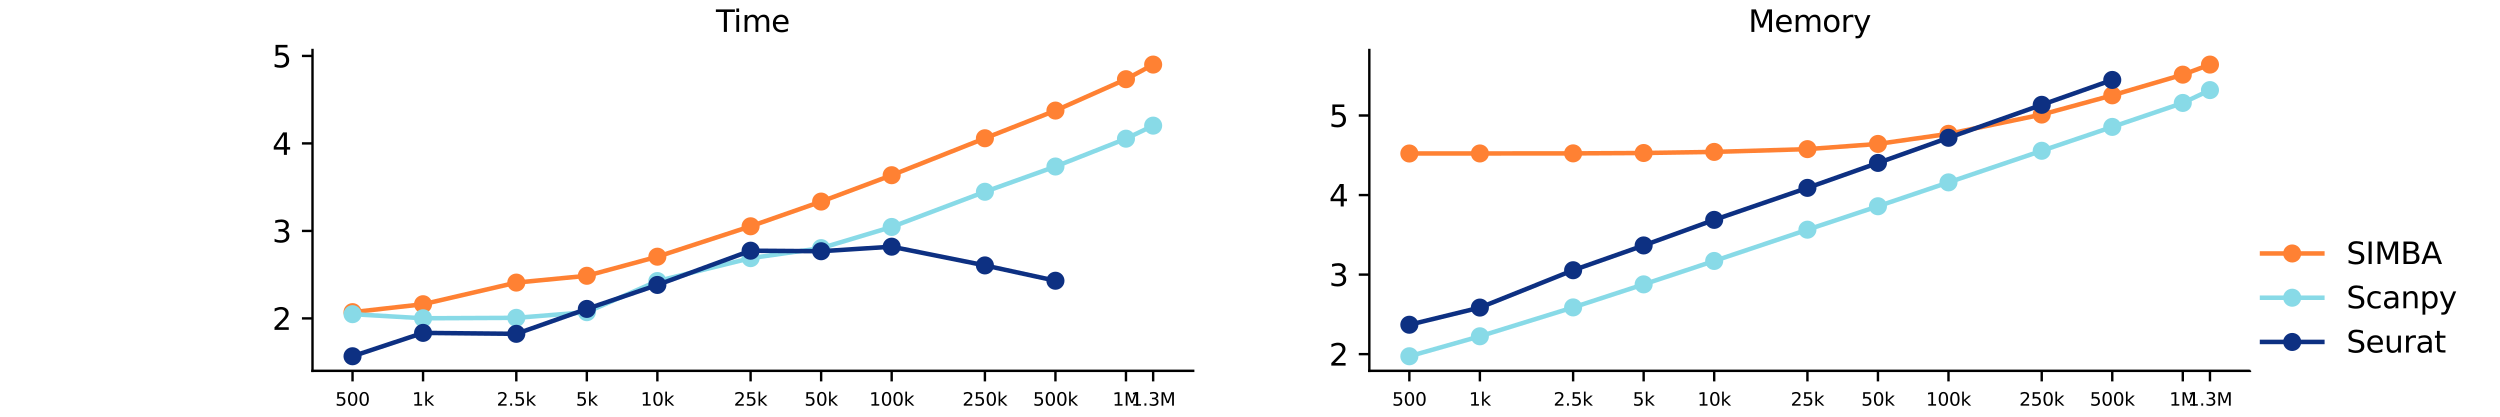 <?xml version="1.0" encoding="utf-8" standalone="no"?>
<!DOCTYPE svg PUBLIC "-//W3C//DTD SVG 1.1//EN"
  "http://www.w3.org/Graphics/SVG/1.1/DTD/svg11.dtd">
<svg xmlns:xlink="http://www.w3.org/1999/xlink" width="829.44pt" height="138.24pt" viewBox="0 0 829.44 138.24" xmlns="http://www.w3.org/2000/svg" version="1.1">
 <defs>
  <style type="text/css">*{stroke-linejoin: round; stroke-linecap: butt}</style>
 </defs>
 <g id="figure_1">
  <g id="patch_1">
   <path d="M 0 138.24 
L 829.44 138.24 
L 829.44 0 
L 0 0 
z
" style="fill: #ffffff"/>
  </g>
  <g id="axes_1">
   <g id="patch_2">
    <path d="M 103.68 123.034 
L 395.869 123.034 
L 395.869 16.589 
L 103.68 16.589 
z
" style="fill: #ffffff"/>
   </g>
   <g id="matplotlib.axis_1">
    <g id="xtick_1">
     <g id="line2d_1">
      <defs>
       <path id="m4edf5324bb" d="M 0 0 
L 0 3.5 
" style="stroke: #000000; stroke-width: 0.8"/>
      </defs>
      <g>
       <use xlink:href="#m4edf5324bb" x="116.961" y="123.034" style="stroke: #000000; stroke-width: 0.8"/>
      </g>
     </g>
     <g id="text_1">
      <!-- 500 -->
      <g transform="translate(111.235 134.593) scale(0.06 -0.06)">
       <defs>
        <path id="DejaVuSans-35" d="M 691 4666 
L 3169 4666 
L 3169 4134 
L 1269 4134 
L 1269 2991 
Q 1406 3038 1543 3061 
Q 1681 3084 1819 3084 
Q 2600 3084 3056 2656 
Q 3513 2228 3513 1497 
Q 3513 744 3044 326 
Q 2575 -91 1722 -91 
Q 1428 -91 1123 -41 
Q 819 9 494 109 
L 494 744 
Q 775 591 1075 516 
Q 1375 441 1709 441 
Q 2250 441 2565 725 
Q 2881 1009 2881 1497 
Q 2881 1984 2565 2268 
Q 2250 2553 1709 2553 
Q 1456 2553 1204 2497 
Q 953 2441 691 2322 
L 691 4666 
z
" transform="scale(0.016)"/>
        <path id="DejaVuSans-30" d="M 2034 4250 
Q 1547 4250 1301 3770 
Q 1056 3291 1056 2328 
Q 1056 1369 1301 889 
Q 1547 409 2034 409 
Q 2525 409 2770 889 
Q 3016 1369 3016 2328 
Q 3016 3291 2770 3770 
Q 2525 4250 2034 4250 
z
M 2034 4750 
Q 2819 4750 3233 4129 
Q 3647 3509 3647 2328 
Q 3647 1150 3233 529 
Q 2819 -91 2034 -91 
Q 1250 -91 836 529 
Q 422 1150 422 2328 
Q 422 3509 836 4129 
Q 1250 4750 2034 4750 
z
" transform="scale(0.016)"/>
       </defs>
       <use xlink:href="#DejaVuSans-35"/>
       <use xlink:href="#DejaVuSans-30" x="63.623"/>
       <use xlink:href="#DejaVuSans-30" x="127.246"/>
      </g>
     </g>
    </g>
    <g id="xtick_2">
     <g id="line2d_2">
      <g>
       <use xlink:href="#m4edf5324bb" x="140.362" y="123.034" style="stroke: #000000; stroke-width: 0.8"/>
      </g>
     </g>
     <g id="text_2">
      <!-- 1k -->
      <g transform="translate(136.716 134.593) scale(0.06 -0.06)">
       <defs>
        <path id="DejaVuSans-31" d="M 794 531 
L 1825 531 
L 1825 4091 
L 703 3866 
L 703 4441 
L 1819 4666 
L 2450 4666 
L 2450 531 
L 3481 531 
L 3481 0 
L 794 0 
L 794 531 
z
" transform="scale(0.016)"/>
        <path id="DejaVuSans-6b" d="M 581 4863 
L 1159 4863 
L 1159 1991 
L 2875 3500 
L 3609 3500 
L 1753 1863 
L 3688 0 
L 2938 0 
L 1159 1709 
L 1159 0 
L 581 0 
L 581 4863 
z
" transform="scale(0.016)"/>
       </defs>
       <use xlink:href="#DejaVuSans-31"/>
       <use xlink:href="#DejaVuSans-6b" x="63.623"/>
      </g>
     </g>
    </g>
    <g id="xtick_3">
     <g id="line2d_3">
      <g>
       <use xlink:href="#m4edf5324bb" x="171.297" y="123.034" style="stroke: #000000; stroke-width: 0.8"/>
      </g>
     </g>
     <g id="text_3">
      <!-- 2.5k -->
      <g transform="translate(164.789 134.593) scale(0.06 -0.06)">
       <defs>
        <path id="DejaVuSans-32" d="M 1228 531 
L 3431 531 
L 3431 0 
L 469 0 
L 469 531 
Q 828 903 1448 1529 
Q 2069 2156 2228 2338 
Q 2531 2678 2651 2914 
Q 2772 3150 2772 3378 
Q 2772 3750 2511 3984 
Q 2250 4219 1831 4219 
Q 1534 4219 1204 4116 
Q 875 4013 500 3803 
L 500 4441 
Q 881 4594 1212 4672 
Q 1544 4750 1819 4750 
Q 2544 4750 2975 4387 
Q 3406 4025 3406 3419 
Q 3406 3131 3298 2873 
Q 3191 2616 2906 2266 
Q 2828 2175 2409 1742 
Q 1991 1309 1228 531 
z
" transform="scale(0.016)"/>
        <path id="DejaVuSans-2e" d="M 684 794 
L 1344 794 
L 1344 0 
L 684 0 
L 684 794 
z
" transform="scale(0.016)"/>
       </defs>
       <use xlink:href="#DejaVuSans-32"/>
       <use xlink:href="#DejaVuSans-2e" x="63.623"/>
       <use xlink:href="#DejaVuSans-35" x="95.41"/>
       <use xlink:href="#DejaVuSans-6b" x="159.033"/>
      </g>
     </g>
    </g>
    <g id="xtick_4">
     <g id="line2d_4">
      <g>
       <use xlink:href="#m4edf5324bb" x="194.698" y="123.034" style="stroke: #000000; stroke-width: 0.8"/>
      </g>
     </g>
     <g id="text_4">
      <!-- 5k -->
      <g transform="translate(191.052 134.593) scale(0.06 -0.06)">
       <use xlink:href="#DejaVuSans-35"/>
       <use xlink:href="#DejaVuSans-6b" x="63.623"/>
      </g>
     </g>
    </g>
    <g id="xtick_5">
     <g id="line2d_5">
      <g>
       <use xlink:href="#m4edf5324bb" x="218.099" y="123.034" style="stroke: #000000; stroke-width: 0.8"/>
      </g>
     </g>
     <g id="text_5">
      <!-- 10k -->
      <g transform="translate(212.544 134.593) scale(0.06 -0.06)">
       <use xlink:href="#DejaVuSans-31"/>
       <use xlink:href="#DejaVuSans-30" x="63.623"/>
       <use xlink:href="#DejaVuSans-6b" x="127.246"/>
      </g>
     </g>
    </g>
    <g id="xtick_6">
     <g id="line2d_6">
      <g>
       <use xlink:href="#m4edf5324bb" x="249.033" y="123.034" style="stroke: #000000; stroke-width: 0.8"/>
      </g>
     </g>
     <g id="text_6">
      <!-- 25k -->
      <g transform="translate(243.478 134.593) scale(0.06 -0.06)">
       <use xlink:href="#DejaVuSans-32"/>
       <use xlink:href="#DejaVuSans-35" x="63.623"/>
       <use xlink:href="#DejaVuSans-6b" x="127.246"/>
      </g>
     </g>
    </g>
    <g id="xtick_7">
     <g id="line2d_7">
      <g>
       <use xlink:href="#m4edf5324bb" x="272.434" y="123.034" style="stroke: #000000; stroke-width: 0.8"/>
      </g>
     </g>
     <g id="text_7">
      <!-- 50k -->
      <g transform="translate(266.879 134.593) scale(0.06 -0.06)">
       <use xlink:href="#DejaVuSans-35"/>
       <use xlink:href="#DejaVuSans-30" x="63.623"/>
       <use xlink:href="#DejaVuSans-6b" x="127.246"/>
      </g>
     </g>
    </g>
    <g id="xtick_8">
     <g id="line2d_8">
      <g>
       <use xlink:href="#m4edf5324bb" x="295.835" y="123.034" style="stroke: #000000; stroke-width: 0.8"/>
      </g>
     </g>
     <g id="text_8">
      <!-- 100k -->
      <g transform="translate(288.372 134.593) scale(0.06 -0.06)">
       <use xlink:href="#DejaVuSans-31"/>
       <use xlink:href="#DejaVuSans-30" x="63.623"/>
       <use xlink:href="#DejaVuSans-30" x="127.246"/>
       <use xlink:href="#DejaVuSans-6b" x="190.869"/>
      </g>
     </g>
    </g>
    <g id="xtick_9">
     <g id="line2d_9">
      <g>
       <use xlink:href="#m4edf5324bb" x="326.77" y="123.034" style="stroke: #000000; stroke-width: 0.8"/>
      </g>
     </g>
     <g id="text_9">
      <!-- 250k -->
      <g transform="translate(319.306 134.593) scale(0.06 -0.06)">
       <use xlink:href="#DejaVuSans-32"/>
       <use xlink:href="#DejaVuSans-35" x="63.623"/>
       <use xlink:href="#DejaVuSans-30" x="127.246"/>
       <use xlink:href="#DejaVuSans-6b" x="190.869"/>
      </g>
     </g>
    </g>
    <g id="xtick_10">
     <g id="line2d_10">
      <g>
       <use xlink:href="#m4edf5324bb" x="350.17" y="123.034" style="stroke: #000000; stroke-width: 0.8"/>
      </g>
     </g>
     <g id="text_10">
      <!-- 500k -->
      <g transform="translate(342.707 134.593) scale(0.06 -0.06)">
       <use xlink:href="#DejaVuSans-35"/>
       <use xlink:href="#DejaVuSans-30" x="63.623"/>
       <use xlink:href="#DejaVuSans-30" x="127.246"/>
       <use xlink:href="#DejaVuSans-6b" x="190.869"/>
      </g>
     </g>
    </g>
    <g id="xtick_11">
     <g id="line2d_11">
      <g>
       <use xlink:href="#m4edf5324bb" x="373.571" y="123.034" style="stroke: #000000; stroke-width: 0.8"/>
      </g>
     </g>
     <g id="text_11">
      <!-- 1M -->
      <g transform="translate(369.074 134.593) scale(0.06 -0.06)">
       <defs>
        <path id="DejaVuSans-4d" d="M 628 4666 
L 1569 4666 
L 2759 1491 
L 3956 4666 
L 4897 4666 
L 4897 0 
L 4281 0 
L 4281 4097 
L 3078 897 
L 2444 897 
L 1241 4097 
L 1241 0 
L 628 0 
L 628 4666 
z
" transform="scale(0.016)"/>
       </defs>
       <use xlink:href="#DejaVuSans-31"/>
       <use xlink:href="#DejaVuSans-4d" x="63.623"/>
      </g>
     </g>
    </g>
    <g id="xtick_12">
     <g id="line2d_12">
      <g>
       <use xlink:href="#m4edf5324bb" x="382.588" y="123.034" style="stroke: #000000; stroke-width: 0.8"/>
      </g>
     </g>
     <g id="text_12">
      <!-- 1.3M -->
      <g transform="translate(375.228 134.593) scale(0.06 -0.06)">
       <defs>
        <path id="DejaVuSans-33" d="M 2597 2516 
Q 3050 2419 3304 2112 
Q 3559 1806 3559 1356 
Q 3559 666 3084 287 
Q 2609 -91 1734 -91 
Q 1441 -91 1130 -33 
Q 819 25 488 141 
L 488 750 
Q 750 597 1062 519 
Q 1375 441 1716 441 
Q 2309 441 2620 675 
Q 2931 909 2931 1356 
Q 2931 1769 2642 2001 
Q 2353 2234 1838 2234 
L 1294 2234 
L 1294 2753 
L 1863 2753 
Q 2328 2753 2575 2939 
Q 2822 3125 2822 3475 
Q 2822 3834 2567 4026 
Q 2313 4219 1838 4219 
Q 1578 4219 1281 4162 
Q 984 4106 628 3988 
L 628 4550 
Q 988 4650 1302 4700 
Q 1616 4750 1894 4750 
Q 2613 4750 3031 4423 
Q 3450 4097 3450 3541 
Q 3450 3153 3228 2886 
Q 3006 2619 2597 2516 
z
" transform="scale(0.016)"/>
       </defs>
       <use xlink:href="#DejaVuSans-31"/>
       <use xlink:href="#DejaVuSans-2e" x="63.623"/>
       <use xlink:href="#DejaVuSans-33" x="95.41"/>
       <use xlink:href="#DejaVuSans-4d" x="159.033"/>
      </g>
     </g>
    </g>
   </g>
   <g id="matplotlib.axis_2">
    <g id="ytick_1">
     <g id="line2d_13">
      <defs>
       <path id="m4aaf608474" d="M 0 0 
L -3.5 0 
" style="stroke: #000000; stroke-width: 0.8"/>
      </defs>
      <g>
       <use xlink:href="#m4aaf608474" x="103.68" y="105.638" style="stroke: #000000; stroke-width: 0.8"/>
      </g>
     </g>
     <g id="text_13">
      <!-- 2 -->
      <g transform="translate(90.317 109.437) scale(0.1 -0.1)">
       <use xlink:href="#DejaVuSans-32"/>
      </g>
     </g>
    </g>
    <g id="ytick_2">
     <g id="line2d_14">
      <g>
       <use xlink:href="#m4aaf608474" x="103.68" y="76.611" style="stroke: #000000; stroke-width: 0.8"/>
      </g>
     </g>
     <g id="text_14">
      <!-- 3 -->
      <g transform="translate(90.317 80.41) scale(0.1 -0.1)">
       <use xlink:href="#DejaVuSans-33"/>
      </g>
     </g>
    </g>
    <g id="ytick_3">
     <g id="line2d_15">
      <g>
       <use xlink:href="#m4aaf608474" x="103.68" y="47.585" style="stroke: #000000; stroke-width: 0.8"/>
      </g>
     </g>
     <g id="text_15">
      <!-- 4 -->
      <g transform="translate(90.317 51.384) scale(0.1 -0.1)">
       <defs>
        <path id="DejaVuSans-34" d="M 2419 4116 
L 825 1625 
L 2419 1625 
L 2419 4116 
z
M 2253 4666 
L 3047 4666 
L 3047 1625 
L 3713 1625 
L 3713 1100 
L 3047 1100 
L 3047 0 
L 2419 0 
L 2419 1100 
L 313 1100 
L 313 1709 
L 2253 4666 
z
" transform="scale(0.016)"/>
       </defs>
       <use xlink:href="#DejaVuSans-34"/>
      </g>
     </g>
    </g>
    <g id="ytick_4">
     <g id="line2d_16">
      <g>
       <use xlink:href="#m4aaf608474" x="103.68" y="18.558" style="stroke: #000000; stroke-width: 0.8"/>
      </g>
     </g>
     <g id="text_16">
      <!-- 5 -->
      <g transform="translate(90.317 22.358) scale(0.1 -0.1)">
       <use xlink:href="#DejaVuSans-35"/>
      </g>
     </g>
    </g>
   </g>
   <g id="line2d_17">
    <path d="M 116.961 103.564 
L 140.362 100.933 
L 171.297 93.758 
L 194.698 91.5 
L 218.099 85.167 
L 249.033 75.076 
L 272.434 66.877 
L 295.835 58.129 
L 326.77 45.87 
L 350.17 36.687 
L 373.571 26.276 
L 382.588 21.427 
" clip-path="url(#pf571bcde70)" style="fill: none; stroke: #ff8133; stroke-width: 1.5; stroke-linecap: square"/>
    <defs>
     <path id="m347d4973ce" d="M 0 2.5 
C 0.663 2.5 1.299 2.237 1.768 1.768 
C 2.237 1.299 2.5 0.663 2.5 0 
C 2.5 -0.663 2.237 -1.299 1.768 -1.768 
C 1.299 -2.237 0.663 -2.5 0 -2.5 
C -0.663 -2.5 -1.299 -2.237 -1.768 -1.768 
C -2.237 -1.299 -2.5 -0.663 -2.5 0 
C -2.5 0.663 -2.237 1.299 -1.768 1.768 
C -1.299 2.237 -0.663 2.5 0 2.5 
z
" style="stroke: #ff8133"/>
    </defs>
    <g clip-path="url(#pf571bcde70)">
     <use xlink:href="#m347d4973ce" x="116.961" y="103.564" style="fill: #ff8133; stroke: #ff8133"/>
     <use xlink:href="#m347d4973ce" x="140.362" y="100.933" style="fill: #ff8133; stroke: #ff8133"/>
     <use xlink:href="#m347d4973ce" x="171.297" y="93.758" style="fill: #ff8133; stroke: #ff8133"/>
     <use xlink:href="#m347d4973ce" x="194.698" y="91.5" style="fill: #ff8133; stroke: #ff8133"/>
     <use xlink:href="#m347d4973ce" x="218.099" y="85.167" style="fill: #ff8133; stroke: #ff8133"/>
     <use xlink:href="#m347d4973ce" x="249.033" y="75.076" style="fill: #ff8133; stroke: #ff8133"/>
     <use xlink:href="#m347d4973ce" x="272.434" y="66.877" style="fill: #ff8133; stroke: #ff8133"/>
     <use xlink:href="#m347d4973ce" x="295.835" y="58.129" style="fill: #ff8133; stroke: #ff8133"/>
     <use xlink:href="#m347d4973ce" x="326.77" y="45.87" style="fill: #ff8133; stroke: #ff8133"/>
     <use xlink:href="#m347d4973ce" x="350.17" y="36.687" style="fill: #ff8133; stroke: #ff8133"/>
     <use xlink:href="#m347d4973ce" x="373.571" y="26.276" style="fill: #ff8133; stroke: #ff8133"/>
     <use xlink:href="#m347d4973ce" x="382.588" y="21.427" style="fill: #ff8133; stroke: #ff8133"/>
    </g>
   </g>
   <g id="line2d_18">
    <path d="M 116.961 104.235 
L 140.362 105.596 
L 171.297 105.45 
L 194.698 103.572 
L 218.099 93.246 
L 249.033 85.644 
L 272.434 82.318 
L 295.835 75.297 
L 326.77 63.625 
L 350.17 55.244 
L 373.571 46.01 
L 382.588 41.683 
" clip-path="url(#pf571bcde70)" style="fill: none; stroke: #88dae7; stroke-width: 1.5; stroke-linecap: square"/>
    <defs>
     <path id="m9d4944dd0e" d="M 0 2.5 
C 0.663 2.5 1.299 2.237 1.768 1.768 
C 2.237 1.299 2.5 0.663 2.5 0 
C 2.5 -0.663 2.237 -1.299 1.768 -1.768 
C 1.299 -2.237 0.663 -2.5 0 -2.5 
C -0.663 -2.5 -1.299 -2.237 -1.768 -1.768 
C -2.237 -1.299 -2.5 -0.663 -2.5 0 
C -2.5 0.663 -2.237 1.299 -1.768 1.768 
C -1.299 2.237 -0.663 2.5 0 2.5 
z
" style="stroke: #88dae7"/>
    </defs>
    <g clip-path="url(#pf571bcde70)">
     <use xlink:href="#m9d4944dd0e" x="116.961" y="104.235" style="fill: #88dae7; stroke: #88dae7"/>
     <use xlink:href="#m9d4944dd0e" x="140.362" y="105.596" style="fill: #88dae7; stroke: #88dae7"/>
     <use xlink:href="#m9d4944dd0e" x="171.297" y="105.45" style="fill: #88dae7; stroke: #88dae7"/>
     <use xlink:href="#m9d4944dd0e" x="194.698" y="103.572" style="fill: #88dae7; stroke: #88dae7"/>
     <use xlink:href="#m9d4944dd0e" x="218.099" y="93.246" style="fill: #88dae7; stroke: #88dae7"/>
     <use xlink:href="#m9d4944dd0e" x="249.033" y="85.644" style="fill: #88dae7; stroke: #88dae7"/>
     <use xlink:href="#m9d4944dd0e" x="272.434" y="82.318" style="fill: #88dae7; stroke: #88dae7"/>
     <use xlink:href="#m9d4944dd0e" x="295.835" y="75.297" style="fill: #88dae7; stroke: #88dae7"/>
     <use xlink:href="#m9d4944dd0e" x="326.77" y="63.625" style="fill: #88dae7; stroke: #88dae7"/>
     <use xlink:href="#m9d4944dd0e" x="350.17" y="55.244" style="fill: #88dae7; stroke: #88dae7"/>
     <use xlink:href="#m9d4944dd0e" x="373.571" y="46.01" style="fill: #88dae7; stroke: #88dae7"/>
     <use xlink:href="#m9d4944dd0e" x="382.588" y="41.683" style="fill: #88dae7; stroke: #88dae7"/>
    </g>
   </g>
   <g id="line2d_19">
    <path d="M 116.961 118.195 
L 140.362 110.444 
L 171.297 110.758 
L 194.698 102.489 
L 218.099 94.538 
L 249.033 83.173 
L 272.434 83.356 
L 295.835 81.843 
L 326.77 88.058 
L 350.17 93.142 
" clip-path="url(#pf571bcde70)" style="fill: none; stroke: #0d3082; stroke-width: 1.5; stroke-linecap: square"/>
    <defs>
     <path id="m247ab762bf" d="M 0 2.5 
C 0.663 2.5 1.299 2.237 1.768 1.768 
C 2.237 1.299 2.5 0.663 2.5 0 
C 2.5 -0.663 2.237 -1.299 1.768 -1.768 
C 1.299 -2.237 0.663 -2.5 0 -2.5 
C -0.663 -2.5 -1.299 -2.237 -1.768 -1.768 
C -2.237 -1.299 -2.5 -0.663 -2.5 0 
C -2.5 0.663 -2.237 1.299 -1.768 1.768 
C -1.299 2.237 -0.663 2.5 0 2.5 
z
" style="stroke: #0d3082"/>
    </defs>
    <g clip-path="url(#pf571bcde70)">
     <use xlink:href="#m247ab762bf" x="116.961" y="118.195" style="fill: #0d3082; stroke: #0d3082"/>
     <use xlink:href="#m247ab762bf" x="140.362" y="110.444" style="fill: #0d3082; stroke: #0d3082"/>
     <use xlink:href="#m247ab762bf" x="171.297" y="110.758" style="fill: #0d3082; stroke: #0d3082"/>
     <use xlink:href="#m247ab762bf" x="194.698" y="102.489" style="fill: #0d3082; stroke: #0d3082"/>
     <use xlink:href="#m247ab762bf" x="218.099" y="94.538" style="fill: #0d3082; stroke: #0d3082"/>
     <use xlink:href="#m247ab762bf" x="249.033" y="83.173" style="fill: #0d3082; stroke: #0d3082"/>
     <use xlink:href="#m247ab762bf" x="272.434" y="83.356" style="fill: #0d3082; stroke: #0d3082"/>
     <use xlink:href="#m247ab762bf" x="295.835" y="81.843" style="fill: #0d3082; stroke: #0d3082"/>
     <use xlink:href="#m247ab762bf" x="326.77" y="88.058" style="fill: #0d3082; stroke: #0d3082"/>
     <use xlink:href="#m247ab762bf" x="350.17" y="93.142" style="fill: #0d3082; stroke: #0d3082"/>
    </g>
   </g>
   <g id="patch_3">
    <path d="M 103.68 123.034 
L 103.68 16.589 
" style="fill: none; stroke: #000000; stroke-width: 0.8; stroke-linejoin: miter; stroke-linecap: square"/>
   </g>
   <g id="patch_4">
    <path d="M 103.68 123.034 
L 395.869 123.034 
" style="fill: none; stroke: #000000; stroke-width: 0.8; stroke-linejoin: miter; stroke-linecap: square"/>
   </g>
   <g id="text_17">
    <!-- Time -->
    <g transform="translate(237.541 10.589) scale(0.1 -0.1)">
     <defs>
      <path id="DejaVuSans-54" d="M -19 4666 
L 3928 4666 
L 3928 4134 
L 2272 4134 
L 2272 0 
L 1638 0 
L 1638 4134 
L -19 4134 
L -19 4666 
z
" transform="scale(0.016)"/>
      <path id="DejaVuSans-69" d="M 603 3500 
L 1178 3500 
L 1178 0 
L 603 0 
L 603 3500 
z
M 603 4863 
L 1178 4863 
L 1178 4134 
L 603 4134 
L 603 4863 
z
" transform="scale(0.016)"/>
      <path id="DejaVuSans-6d" d="M 3328 2828 
Q 3544 3216 3844 3400 
Q 4144 3584 4550 3584 
Q 5097 3584 5394 3201 
Q 5691 2819 5691 2113 
L 5691 0 
L 5113 0 
L 5113 2094 
Q 5113 2597 4934 2840 
Q 4756 3084 4391 3084 
Q 3944 3084 3684 2787 
Q 3425 2491 3425 1978 
L 3425 0 
L 2847 0 
L 2847 2094 
Q 2847 2600 2669 2842 
Q 2491 3084 2119 3084 
Q 1678 3084 1418 2786 
Q 1159 2488 1159 1978 
L 1159 0 
L 581 0 
L 581 3500 
L 1159 3500 
L 1159 2956 
Q 1356 3278 1631 3431 
Q 1906 3584 2284 3584 
Q 2666 3584 2933 3390 
Q 3200 3197 3328 2828 
z
" transform="scale(0.016)"/>
      <path id="DejaVuSans-65" d="M 3597 1894 
L 3597 1613 
L 953 1613 
Q 991 1019 1311 708 
Q 1631 397 2203 397 
Q 2534 397 2845 478 
Q 3156 559 3463 722 
L 3463 178 
Q 3153 47 2828 -22 
Q 2503 -91 2169 -91 
Q 1331 -91 842 396 
Q 353 884 353 1716 
Q 353 2575 817 3079 
Q 1281 3584 2069 3584 
Q 2775 3584 3186 3129 
Q 3597 2675 3597 1894 
z
M 3022 2063 
Q 3016 2534 2758 2815 
Q 2500 3097 2075 3097 
Q 1594 3097 1305 2825 
Q 1016 2553 972 2059 
L 3022 2063 
z
" transform="scale(0.016)"/>
     </defs>
     <use xlink:href="#DejaVuSans-54"/>
     <use xlink:href="#DejaVuSans-69" x="57.959"/>
     <use xlink:href="#DejaVuSans-6d" x="85.742"/>
     <use xlink:href="#DejaVuSans-65" x="183.154"/>
    </g>
   </g>
  </g>
  <g id="axes_2">
   <g id="patch_5">
    <path d="M 454.307 123.034 
L 746.496 123.034 
L 746.496 16.589 
L 454.307 16.589 
z
" style="fill: #ffffff"/>
   </g>
   <g id="matplotlib.axis_3">
    <g id="xtick_13">
     <g id="line2d_20">
      <g>
       <use xlink:href="#m4edf5324bb" x="467.588" y="123.034" style="stroke: #000000; stroke-width: 0.8"/>
      </g>
     </g>
     <g id="text_18">
      <!-- 500 -->
      <g transform="translate(461.862 134.593) scale(0.06 -0.06)">
       <use xlink:href="#DejaVuSans-35"/>
       <use xlink:href="#DejaVuSans-30" x="63.623"/>
       <use xlink:href="#DejaVuSans-30" x="127.246"/>
      </g>
     </g>
    </g>
    <g id="xtick_14">
     <g id="line2d_21">
      <g>
       <use xlink:href="#m4edf5324bb" x="490.989" y="123.034" style="stroke: #000000; stroke-width: 0.8"/>
      </g>
     </g>
     <g id="text_19">
      <!-- 1k -->
      <g transform="translate(487.343 134.593) scale(0.06 -0.06)">
       <use xlink:href="#DejaVuSans-31"/>
       <use xlink:href="#DejaVuSans-6b" x="63.623"/>
      </g>
     </g>
    </g>
    <g id="xtick_15">
     <g id="line2d_22">
      <g>
       <use xlink:href="#m4edf5324bb" x="521.924" y="123.034" style="stroke: #000000; stroke-width: 0.8"/>
      </g>
     </g>
     <g id="text_20">
      <!-- 2.5k -->
      <g transform="translate(515.416 134.593) scale(0.06 -0.06)">
       <use xlink:href="#DejaVuSans-32"/>
       <use xlink:href="#DejaVuSans-2e" x="63.623"/>
       <use xlink:href="#DejaVuSans-35" x="95.41"/>
       <use xlink:href="#DejaVuSans-6b" x="159.033"/>
      </g>
     </g>
    </g>
    <g id="xtick_16">
     <g id="line2d_23">
      <g>
       <use xlink:href="#m4edf5324bb" x="545.325" y="123.034" style="stroke: #000000; stroke-width: 0.8"/>
      </g>
     </g>
     <g id="text_21">
      <!-- 5k -->
      <g transform="translate(541.679 134.593) scale(0.06 -0.06)">
       <use xlink:href="#DejaVuSans-35"/>
       <use xlink:href="#DejaVuSans-6b" x="63.623"/>
      </g>
     </g>
    </g>
    <g id="xtick_17">
     <g id="line2d_24">
      <g>
       <use xlink:href="#m4edf5324bb" x="568.726" y="123.034" style="stroke: #000000; stroke-width: 0.8"/>
      </g>
     </g>
     <g id="text_22">
      <!-- 10k -->
      <g transform="translate(563.171 134.593) scale(0.06 -0.06)">
       <use xlink:href="#DejaVuSans-31"/>
       <use xlink:href="#DejaVuSans-30" x="63.623"/>
       <use xlink:href="#DejaVuSans-6b" x="127.246"/>
      </g>
     </g>
    </g>
    <g id="xtick_18">
     <g id="line2d_25">
      <g>
       <use xlink:href="#m4edf5324bb" x="599.66" y="123.034" style="stroke: #000000; stroke-width: 0.8"/>
      </g>
     </g>
     <g id="text_23">
      <!-- 25k -->
      <g transform="translate(594.105 134.593) scale(0.06 -0.06)">
       <use xlink:href="#DejaVuSans-32"/>
       <use xlink:href="#DejaVuSans-35" x="63.623"/>
       <use xlink:href="#DejaVuSans-6b" x="127.246"/>
      </g>
     </g>
    </g>
    <g id="xtick_19">
     <g id="line2d_26">
      <g>
       <use xlink:href="#m4edf5324bb" x="623.061" y="123.034" style="stroke: #000000; stroke-width: 0.8"/>
      </g>
     </g>
     <g id="text_24">
      <!-- 50k -->
      <g transform="translate(617.506 134.593) scale(0.06 -0.06)">
       <use xlink:href="#DejaVuSans-35"/>
       <use xlink:href="#DejaVuSans-30" x="63.623"/>
       <use xlink:href="#DejaVuSans-6b" x="127.246"/>
      </g>
     </g>
    </g>
    <g id="xtick_20">
     <g id="line2d_27">
      <g>
       <use xlink:href="#m4edf5324bb" x="646.462" y="123.034" style="stroke: #000000; stroke-width: 0.8"/>
      </g>
     </g>
     <g id="text_25">
      <!-- 100k -->
      <g transform="translate(638.999 134.593) scale(0.06 -0.06)">
       <use xlink:href="#DejaVuSans-31"/>
       <use xlink:href="#DejaVuSans-30" x="63.623"/>
       <use xlink:href="#DejaVuSans-30" x="127.246"/>
       <use xlink:href="#DejaVuSans-6b" x="190.869"/>
      </g>
     </g>
    </g>
    <g id="xtick_21">
     <g id="line2d_28">
      <g>
       <use xlink:href="#m4edf5324bb" x="677.396" y="123.034" style="stroke: #000000; stroke-width: 0.8"/>
      </g>
     </g>
     <g id="text_26">
      <!-- 250k -->
      <g transform="translate(669.933 134.593) scale(0.06 -0.06)">
       <use xlink:href="#DejaVuSans-32"/>
       <use xlink:href="#DejaVuSans-35" x="63.623"/>
       <use xlink:href="#DejaVuSans-30" x="127.246"/>
       <use xlink:href="#DejaVuSans-6b" x="190.869"/>
      </g>
     </g>
    </g>
    <g id="xtick_22">
     <g id="line2d_29">
      <g>
       <use xlink:href="#m4edf5324bb" x="700.797" y="123.034" style="stroke: #000000; stroke-width: 0.8"/>
      </g>
     </g>
     <g id="text_27">
      <!-- 500k -->
      <g transform="translate(693.334 134.593) scale(0.06 -0.06)">
       <use xlink:href="#DejaVuSans-35"/>
       <use xlink:href="#DejaVuSans-30" x="63.623"/>
       <use xlink:href="#DejaVuSans-30" x="127.246"/>
       <use xlink:href="#DejaVuSans-6b" x="190.869"/>
      </g>
     </g>
    </g>
    <g id="xtick_23">
     <g id="line2d_30">
      <g>
       <use xlink:href="#m4edf5324bb" x="724.198" y="123.034" style="stroke: #000000; stroke-width: 0.8"/>
      </g>
     </g>
     <g id="text_28">
      <!-- 1M -->
      <g transform="translate(719.701 134.593) scale(0.06 -0.06)">
       <use xlink:href="#DejaVuSans-31"/>
       <use xlink:href="#DejaVuSans-4d" x="63.623"/>
      </g>
     </g>
    </g>
    <g id="xtick_24">
     <g id="line2d_31">
      <g>
       <use xlink:href="#m4edf5324bb" x="733.215" y="123.034" style="stroke: #000000; stroke-width: 0.8"/>
      </g>
     </g>
     <g id="text_29">
      <!-- 1.3M -->
      <g transform="translate(725.855 134.593) scale(0.06 -0.06)">
       <use xlink:href="#DejaVuSans-31"/>
       <use xlink:href="#DejaVuSans-2e" x="63.623"/>
       <use xlink:href="#DejaVuSans-33" x="95.41"/>
       <use xlink:href="#DejaVuSans-4d" x="159.033"/>
      </g>
     </g>
    </g>
   </g>
   <g id="matplotlib.axis_4">
    <g id="ytick_5">
     <g id="line2d_32">
      <g>
       <use xlink:href="#m4aaf608474" x="454.307" y="117.496" style="stroke: #000000; stroke-width: 0.8"/>
      </g>
     </g>
     <g id="text_30">
      <!-- 2 -->
      <g transform="translate(440.944 121.295) scale(0.1 -0.1)">
       <use xlink:href="#DejaVuSans-32"/>
      </g>
     </g>
    </g>
    <g id="ytick_6">
     <g id="line2d_33">
      <g>
       <use xlink:href="#m4aaf608474" x="454.307" y="91.104" style="stroke: #000000; stroke-width: 0.8"/>
      </g>
     </g>
     <g id="text_31">
      <!-- 3 -->
      <g transform="translate(440.944 94.903) scale(0.1 -0.1)">
       <use xlink:href="#DejaVuSans-33"/>
      </g>
     </g>
    </g>
    <g id="ytick_7">
     <g id="line2d_34">
      <g>
       <use xlink:href="#m4aaf608474" x="454.307" y="64.712" style="stroke: #000000; stroke-width: 0.8"/>
      </g>
     </g>
     <g id="text_32">
      <!-- 4 -->
      <g transform="translate(440.944 68.511) scale(0.1 -0.1)">
       <use xlink:href="#DejaVuSans-34"/>
      </g>
     </g>
    </g>
    <g id="ytick_8">
     <g id="line2d_35">
      <g>
       <use xlink:href="#m4aaf608474" x="454.307" y="38.32" style="stroke: #000000; stroke-width: 0.8"/>
      </g>
     </g>
     <g id="text_33">
      <!-- 5 -->
      <g transform="translate(440.944 42.12) scale(0.1 -0.1)">
       <use xlink:href="#DejaVuSans-35"/>
      </g>
     </g>
    </g>
   </g>
   <g id="line2d_36">
    <path d="M 467.588 50.928 
L 490.989 50.913 
L 521.924 50.886 
L 545.325 50.763 
L 568.726 50.4 
L 599.66 49.477 
L 623.061 47.751 
L 646.462 44.401 
L 677.396 38.006 
L 700.797 31.628 
L 724.198 24.77 
L 733.215 21.427 
" clip-path="url(#p2b18f66ec1)" style="fill: none; stroke: #ff8133; stroke-width: 1.5; stroke-linecap: square"/>
    <g clip-path="url(#p2b18f66ec1)">
     <use xlink:href="#m347d4973ce" x="467.588" y="50.928" style="fill: #ff8133; stroke: #ff8133"/>
     <use xlink:href="#m347d4973ce" x="490.989" y="50.913" style="fill: #ff8133; stroke: #ff8133"/>
     <use xlink:href="#m347d4973ce" x="521.924" y="50.886" style="fill: #ff8133; stroke: #ff8133"/>
     <use xlink:href="#m347d4973ce" x="545.325" y="50.763" style="fill: #ff8133; stroke: #ff8133"/>
     <use xlink:href="#m347d4973ce" x="568.726" y="50.4" style="fill: #ff8133; stroke: #ff8133"/>
     <use xlink:href="#m347d4973ce" x="599.66" y="49.477" style="fill: #ff8133; stroke: #ff8133"/>
     <use xlink:href="#m347d4973ce" x="623.061" y="47.751" style="fill: #ff8133; stroke: #ff8133"/>
     <use xlink:href="#m347d4973ce" x="646.462" y="44.401" style="fill: #ff8133; stroke: #ff8133"/>
     <use xlink:href="#m347d4973ce" x="677.396" y="38.006" style="fill: #ff8133; stroke: #ff8133"/>
     <use xlink:href="#m347d4973ce" x="700.797" y="31.628" style="fill: #ff8133; stroke: #ff8133"/>
     <use xlink:href="#m347d4973ce" x="724.198" y="24.77" style="fill: #ff8133; stroke: #ff8133"/>
     <use xlink:href="#m347d4973ce" x="733.215" y="21.427" style="fill: #ff8133; stroke: #ff8133"/>
    </g>
   </g>
   <g id="line2d_37">
    <path d="M 467.588 118.195 
L 490.989 111.569 
L 521.924 101.99 
L 545.325 94.348 
L 568.726 86.579 
L 599.66 76.203 
L 623.061 68.429 
L 646.462 60.506 
L 677.396 50.026 
L 700.797 42.104 
L 724.198 34.152 
L 733.215 29.889 
" clip-path="url(#p2b18f66ec1)" style="fill: none; stroke: #88dae7; stroke-width: 1.5; stroke-linecap: square"/>
    <g clip-path="url(#p2b18f66ec1)">
     <use xlink:href="#m9d4944dd0e" x="467.588" y="118.195" style="fill: #88dae7; stroke: #88dae7"/>
     <use xlink:href="#m9d4944dd0e" x="490.989" y="111.569" style="fill: #88dae7; stroke: #88dae7"/>
     <use xlink:href="#m9d4944dd0e" x="521.924" y="101.99" style="fill: #88dae7; stroke: #88dae7"/>
     <use xlink:href="#m9d4944dd0e" x="545.325" y="94.348" style="fill: #88dae7; stroke: #88dae7"/>
     <use xlink:href="#m9d4944dd0e" x="568.726" y="86.579" style="fill: #88dae7; stroke: #88dae7"/>
     <use xlink:href="#m9d4944dd0e" x="599.66" y="76.203" style="fill: #88dae7; stroke: #88dae7"/>
     <use xlink:href="#m9d4944dd0e" x="623.061" y="68.429" style="fill: #88dae7; stroke: #88dae7"/>
     <use xlink:href="#m9d4944dd0e" x="646.462" y="60.506" style="fill: #88dae7; stroke: #88dae7"/>
     <use xlink:href="#m9d4944dd0e" x="677.396" y="50.026" style="fill: #88dae7; stroke: #88dae7"/>
     <use xlink:href="#m9d4944dd0e" x="700.797" y="42.104" style="fill: #88dae7; stroke: #88dae7"/>
     <use xlink:href="#m9d4944dd0e" x="724.198" y="34.152" style="fill: #88dae7; stroke: #88dae7"/>
     <use xlink:href="#m9d4944dd0e" x="733.215" y="29.889" style="fill: #88dae7; stroke: #88dae7"/>
    </g>
   </g>
   <g id="line2d_38">
    <path d="M 467.588 107.742 
L 490.989 102.046 
L 521.924 89.657 
L 545.325 81.432 
L 568.726 72.948 
L 599.66 62.333 
L 623.061 54.051 
L 646.462 45.716 
L 677.396 34.778 
L 700.797 26.522 
" clip-path="url(#p2b18f66ec1)" style="fill: none; stroke: #0d3082; stroke-width: 1.5; stroke-linecap: square"/>
    <g clip-path="url(#p2b18f66ec1)">
     <use xlink:href="#m247ab762bf" x="467.588" y="107.742" style="fill: #0d3082; stroke: #0d3082"/>
     <use xlink:href="#m247ab762bf" x="490.989" y="102.046" style="fill: #0d3082; stroke: #0d3082"/>
     <use xlink:href="#m247ab762bf" x="521.924" y="89.657" style="fill: #0d3082; stroke: #0d3082"/>
     <use xlink:href="#m247ab762bf" x="545.325" y="81.432" style="fill: #0d3082; stroke: #0d3082"/>
     <use xlink:href="#m247ab762bf" x="568.726" y="72.948" style="fill: #0d3082; stroke: #0d3082"/>
     <use xlink:href="#m247ab762bf" x="599.66" y="62.333" style="fill: #0d3082; stroke: #0d3082"/>
     <use xlink:href="#m247ab762bf" x="623.061" y="54.051" style="fill: #0d3082; stroke: #0d3082"/>
     <use xlink:href="#m247ab762bf" x="646.462" y="45.716" style="fill: #0d3082; stroke: #0d3082"/>
     <use xlink:href="#m247ab762bf" x="677.396" y="34.778" style="fill: #0d3082; stroke: #0d3082"/>
     <use xlink:href="#m247ab762bf" x="700.797" y="26.522" style="fill: #0d3082; stroke: #0d3082"/>
    </g>
   </g>
   <g id="patch_6">
    <path d="M 454.307 123.034 
L 454.307 16.589 
" style="fill: none; stroke: #000000; stroke-width: 0.8; stroke-linejoin: miter; stroke-linecap: square"/>
   </g>
   <g id="patch_7">
    <path d="M 454.307 123.034 
L 746.496 123.034 
" style="fill: none; stroke: #000000; stroke-width: 0.8; stroke-linejoin: miter; stroke-linecap: square"/>
   </g>
   <g id="text_34">
    <!-- Memory -->
    <g transform="translate(580.066 10.589) scale(0.1 -0.1)">
     <defs>
      <path id="DejaVuSans-6f" d="M 1959 3097 
Q 1497 3097 1228 2736 
Q 959 2375 959 1747 
Q 959 1119 1226 758 
Q 1494 397 1959 397 
Q 2419 397 2687 759 
Q 2956 1122 2956 1747 
Q 2956 2369 2687 2733 
Q 2419 3097 1959 3097 
z
M 1959 3584 
Q 2709 3584 3137 3096 
Q 3566 2609 3566 1747 
Q 3566 888 3137 398 
Q 2709 -91 1959 -91 
Q 1206 -91 779 398 
Q 353 888 353 1747 
Q 353 2609 779 3096 
Q 1206 3584 1959 3584 
z
" transform="scale(0.016)"/>
      <path id="DejaVuSans-72" d="M 2631 2963 
Q 2534 3019 2420 3045 
Q 2306 3072 2169 3072 
Q 1681 3072 1420 2755 
Q 1159 2438 1159 1844 
L 1159 0 
L 581 0 
L 581 3500 
L 1159 3500 
L 1159 2956 
Q 1341 3275 1631 3429 
Q 1922 3584 2338 3584 
Q 2397 3584 2469 3576 
Q 2541 3569 2628 3553 
L 2631 2963 
z
" transform="scale(0.016)"/>
      <path id="DejaVuSans-79" d="M 2059 -325 
Q 1816 -950 1584 -1140 
Q 1353 -1331 966 -1331 
L 506 -1331 
L 506 -850 
L 844 -850 
Q 1081 -850 1212 -737 
Q 1344 -625 1503 -206 
L 1606 56 
L 191 3500 
L 800 3500 
L 1894 763 
L 2988 3500 
L 3597 3500 
L 2059 -325 
z
" transform="scale(0.016)"/>
     </defs>
     <use xlink:href="#DejaVuSans-4d"/>
     <use xlink:href="#DejaVuSans-65" x="86.279"/>
     <use xlink:href="#DejaVuSans-6d" x="147.803"/>
     <use xlink:href="#DejaVuSans-6f" x="245.215"/>
     <use xlink:href="#DejaVuSans-72" x="306.396"/>
     <use xlink:href="#DejaVuSans-79" x="347.51"/>
    </g>
   </g>
   <g id="legend_1">
    <g id="patch_8">
     <path d="M 748.496 123.034 
L 817.076 123.034 
Q 819.076 123.034 819.076 121.034 
L 819.076 77.999 
Q 819.076 75.999 817.076 75.999 
L 748.496 75.999 
Q 746.496 75.999 746.496 77.999 
L 746.496 121.034 
Q 746.496 123.034 748.496 123.034 
z
" style="fill: #ffffff; opacity: 0.8; stroke: #ffffff; stroke-linejoin: miter"/>
    </g>
    <g id="line2d_39">
     <path d="M 750.496 84.098 
L 760.496 84.098 
L 770.496 84.098 
" style="fill: none; stroke: #ff8133; stroke-width: 1.5; stroke-linecap: square"/>
     <g>
      <use xlink:href="#m347d4973ce" x="760.496" y="84.098" style="fill: #ff8133; stroke: #ff8133"/>
     </g>
    </g>
    <g id="text_35">
     <!-- SIMBA -->
     <g transform="translate(778.496 87.598) scale(0.1 -0.1)">
      <defs>
       <path id="DejaVuSans-53" d="M 3425 4513 
L 3425 3897 
Q 3066 4069 2747 4153 
Q 2428 4238 2131 4238 
Q 1616 4238 1336 4038 
Q 1056 3838 1056 3469 
Q 1056 3159 1242 3001 
Q 1428 2844 1947 2747 
L 2328 2669 
Q 3034 2534 3370 2195 
Q 3706 1856 3706 1288 
Q 3706 609 3251 259 
Q 2797 -91 1919 -91 
Q 1588 -91 1214 -16 
Q 841 59 441 206 
L 441 856 
Q 825 641 1194 531 
Q 1563 422 1919 422 
Q 2459 422 2753 634 
Q 3047 847 3047 1241 
Q 3047 1584 2836 1778 
Q 2625 1972 2144 2069 
L 1759 2144 
Q 1053 2284 737 2584 
Q 422 2884 422 3419 
Q 422 4038 858 4394 
Q 1294 4750 2059 4750 
Q 2388 4750 2728 4690 
Q 3069 4631 3425 4513 
z
" transform="scale(0.016)"/>
       <path id="DejaVuSans-49" d="M 628 4666 
L 1259 4666 
L 1259 0 
L 628 0 
L 628 4666 
z
" transform="scale(0.016)"/>
       <path id="DejaVuSans-42" d="M 1259 2228 
L 1259 519 
L 2272 519 
Q 2781 519 3026 730 
Q 3272 941 3272 1375 
Q 3272 1813 3026 2020 
Q 2781 2228 2272 2228 
L 1259 2228 
z
M 1259 4147 
L 1259 2741 
L 2194 2741 
Q 2656 2741 2882 2914 
Q 3109 3088 3109 3444 
Q 3109 3797 2882 3972 
Q 2656 4147 2194 4147 
L 1259 4147 
z
M 628 4666 
L 2241 4666 
Q 2963 4666 3353 4366 
Q 3744 4066 3744 3513 
Q 3744 3084 3544 2831 
Q 3344 2578 2956 2516 
Q 3422 2416 3680 2098 
Q 3938 1781 3938 1306 
Q 3938 681 3513 340 
Q 3088 0 2303 0 
L 628 0 
L 628 4666 
z
" transform="scale(0.016)"/>
       <path id="DejaVuSans-41" d="M 2188 4044 
L 1331 1722 
L 3047 1722 
L 2188 4044 
z
M 1831 4666 
L 2547 4666 
L 4325 0 
L 3669 0 
L 3244 1197 
L 1141 1197 
L 716 0 
L 50 0 
L 1831 4666 
z
" transform="scale(0.016)"/>
      </defs>
      <use xlink:href="#DejaVuSans-53"/>
      <use xlink:href="#DejaVuSans-49" x="63.477"/>
      <use xlink:href="#DejaVuSans-4d" x="92.969"/>
      <use xlink:href="#DejaVuSans-42" x="179.248"/>
      <use xlink:href="#DejaVuSans-41" x="247.852"/>
     </g>
    </g>
    <g id="line2d_40">
     <path d="M 750.496 98.776 
L 760.496 98.776 
L 770.496 98.776 
" style="fill: none; stroke: #88dae7; stroke-width: 1.5; stroke-linecap: square"/>
     <g>
      <use xlink:href="#m9d4944dd0e" x="760.496" y="98.776" style="fill: #88dae7; stroke: #88dae7"/>
     </g>
    </g>
    <g id="text_36">
     <!-- Scanpy -->
     <g transform="translate(778.496 102.276) scale(0.1 -0.1)">
      <defs>
       <path id="DejaVuSans-63" d="M 3122 3366 
L 3122 2828 
Q 2878 2963 2633 3030 
Q 2388 3097 2138 3097 
Q 1578 3097 1268 2742 
Q 959 2388 959 1747 
Q 959 1106 1268 751 
Q 1578 397 2138 397 
Q 2388 397 2633 464 
Q 2878 531 3122 666 
L 3122 134 
Q 2881 22 2623 -34 
Q 2366 -91 2075 -91 
Q 1284 -91 818 406 
Q 353 903 353 1747 
Q 353 2603 823 3093 
Q 1294 3584 2113 3584 
Q 2378 3584 2631 3529 
Q 2884 3475 3122 3366 
z
" transform="scale(0.016)"/>
       <path id="DejaVuSans-61" d="M 2194 1759 
Q 1497 1759 1228 1600 
Q 959 1441 959 1056 
Q 959 750 1161 570 
Q 1363 391 1709 391 
Q 2188 391 2477 730 
Q 2766 1069 2766 1631 
L 2766 1759 
L 2194 1759 
z
M 3341 1997 
L 3341 0 
L 2766 0 
L 2766 531 
Q 2569 213 2275 61 
Q 1981 -91 1556 -91 
Q 1019 -91 701 211 
Q 384 513 384 1019 
Q 384 1609 779 1909 
Q 1175 2209 1959 2209 
L 2766 2209 
L 2766 2266 
Q 2766 2663 2505 2880 
Q 2244 3097 1772 3097 
Q 1472 3097 1187 3025 
Q 903 2953 641 2809 
L 641 3341 
Q 956 3463 1253 3523 
Q 1550 3584 1831 3584 
Q 2591 3584 2966 3190 
Q 3341 2797 3341 1997 
z
" transform="scale(0.016)"/>
       <path id="DejaVuSans-6e" d="M 3513 2113 
L 3513 0 
L 2938 0 
L 2938 2094 
Q 2938 2591 2744 2837 
Q 2550 3084 2163 3084 
Q 1697 3084 1428 2787 
Q 1159 2491 1159 1978 
L 1159 0 
L 581 0 
L 581 3500 
L 1159 3500 
L 1159 2956 
Q 1366 3272 1645 3428 
Q 1925 3584 2291 3584 
Q 2894 3584 3203 3211 
Q 3513 2838 3513 2113 
z
" transform="scale(0.016)"/>
       <path id="DejaVuSans-70" d="M 1159 525 
L 1159 -1331 
L 581 -1331 
L 581 3500 
L 1159 3500 
L 1159 2969 
Q 1341 3281 1617 3432 
Q 1894 3584 2278 3584 
Q 2916 3584 3314 3078 
Q 3713 2572 3713 1747 
Q 3713 922 3314 415 
Q 2916 -91 2278 -91 
Q 1894 -91 1617 61 
Q 1341 213 1159 525 
z
M 3116 1747 
Q 3116 2381 2855 2742 
Q 2594 3103 2138 3103 
Q 1681 3103 1420 2742 
Q 1159 2381 1159 1747 
Q 1159 1113 1420 752 
Q 1681 391 2138 391 
Q 2594 391 2855 752 
Q 3116 1113 3116 1747 
z
" transform="scale(0.016)"/>
      </defs>
      <use xlink:href="#DejaVuSans-53"/>
      <use xlink:href="#DejaVuSans-63" x="63.477"/>
      <use xlink:href="#DejaVuSans-61" x="118.457"/>
      <use xlink:href="#DejaVuSans-6e" x="179.736"/>
      <use xlink:href="#DejaVuSans-70" x="243.115"/>
      <use xlink:href="#DejaVuSans-79" x="306.592"/>
     </g>
    </g>
    <g id="line2d_41">
     <path d="M 750.496 113.454 
L 760.496 113.454 
L 770.496 113.454 
" style="fill: none; stroke: #0d3082; stroke-width: 1.5; stroke-linecap: square"/>
     <g>
      <use xlink:href="#m247ab762bf" x="760.496" y="113.454" style="fill: #0d3082; stroke: #0d3082"/>
     </g>
    </g>
    <g id="text_37">
     <!-- Seurat -->
     <g transform="translate(778.496 116.954) scale(0.1 -0.1)">
      <defs>
       <path id="DejaVuSans-75" d="M 544 1381 
L 544 3500 
L 1119 3500 
L 1119 1403 
Q 1119 906 1312 657 
Q 1506 409 1894 409 
Q 2359 409 2629 706 
Q 2900 1003 2900 1516 
L 2900 3500 
L 3475 3500 
L 3475 0 
L 2900 0 
L 2900 538 
Q 2691 219 2414 64 
Q 2138 -91 1772 -91 
Q 1169 -91 856 284 
Q 544 659 544 1381 
z
M 1991 3584 
L 1991 3584 
z
" transform="scale(0.016)"/>
       <path id="DejaVuSans-74" d="M 1172 4494 
L 1172 3500 
L 2356 3500 
L 2356 3053 
L 1172 3053 
L 1172 1153 
Q 1172 725 1289 603 
Q 1406 481 1766 481 
L 2356 481 
L 2356 0 
L 1766 0 
Q 1100 0 847 248 
Q 594 497 594 1153 
L 594 3053 
L 172 3053 
L 172 3500 
L 594 3500 
L 594 4494 
L 1172 4494 
z
" transform="scale(0.016)"/>
      </defs>
      <use xlink:href="#DejaVuSans-53"/>
      <use xlink:href="#DejaVuSans-65" x="63.477"/>
      <use xlink:href="#DejaVuSans-75" x="125"/>
      <use xlink:href="#DejaVuSans-72" x="188.379"/>
      <use xlink:href="#DejaVuSans-61" x="229.492"/>
      <use xlink:href="#DejaVuSans-74" x="290.771"/>
     </g>
    </g>
   </g>
  </g>
 </g>
 <defs>
  <clipPath id="pf571bcde70">
   <rect x="103.68" y="16.589" width="292.189" height="106.445"/>
  </clipPath>
  <clipPath id="p2b18f66ec1">
   <rect x="454.307" y="16.589" width="292.189" height="106.445"/>
  </clipPath>
 </defs>
</svg>
